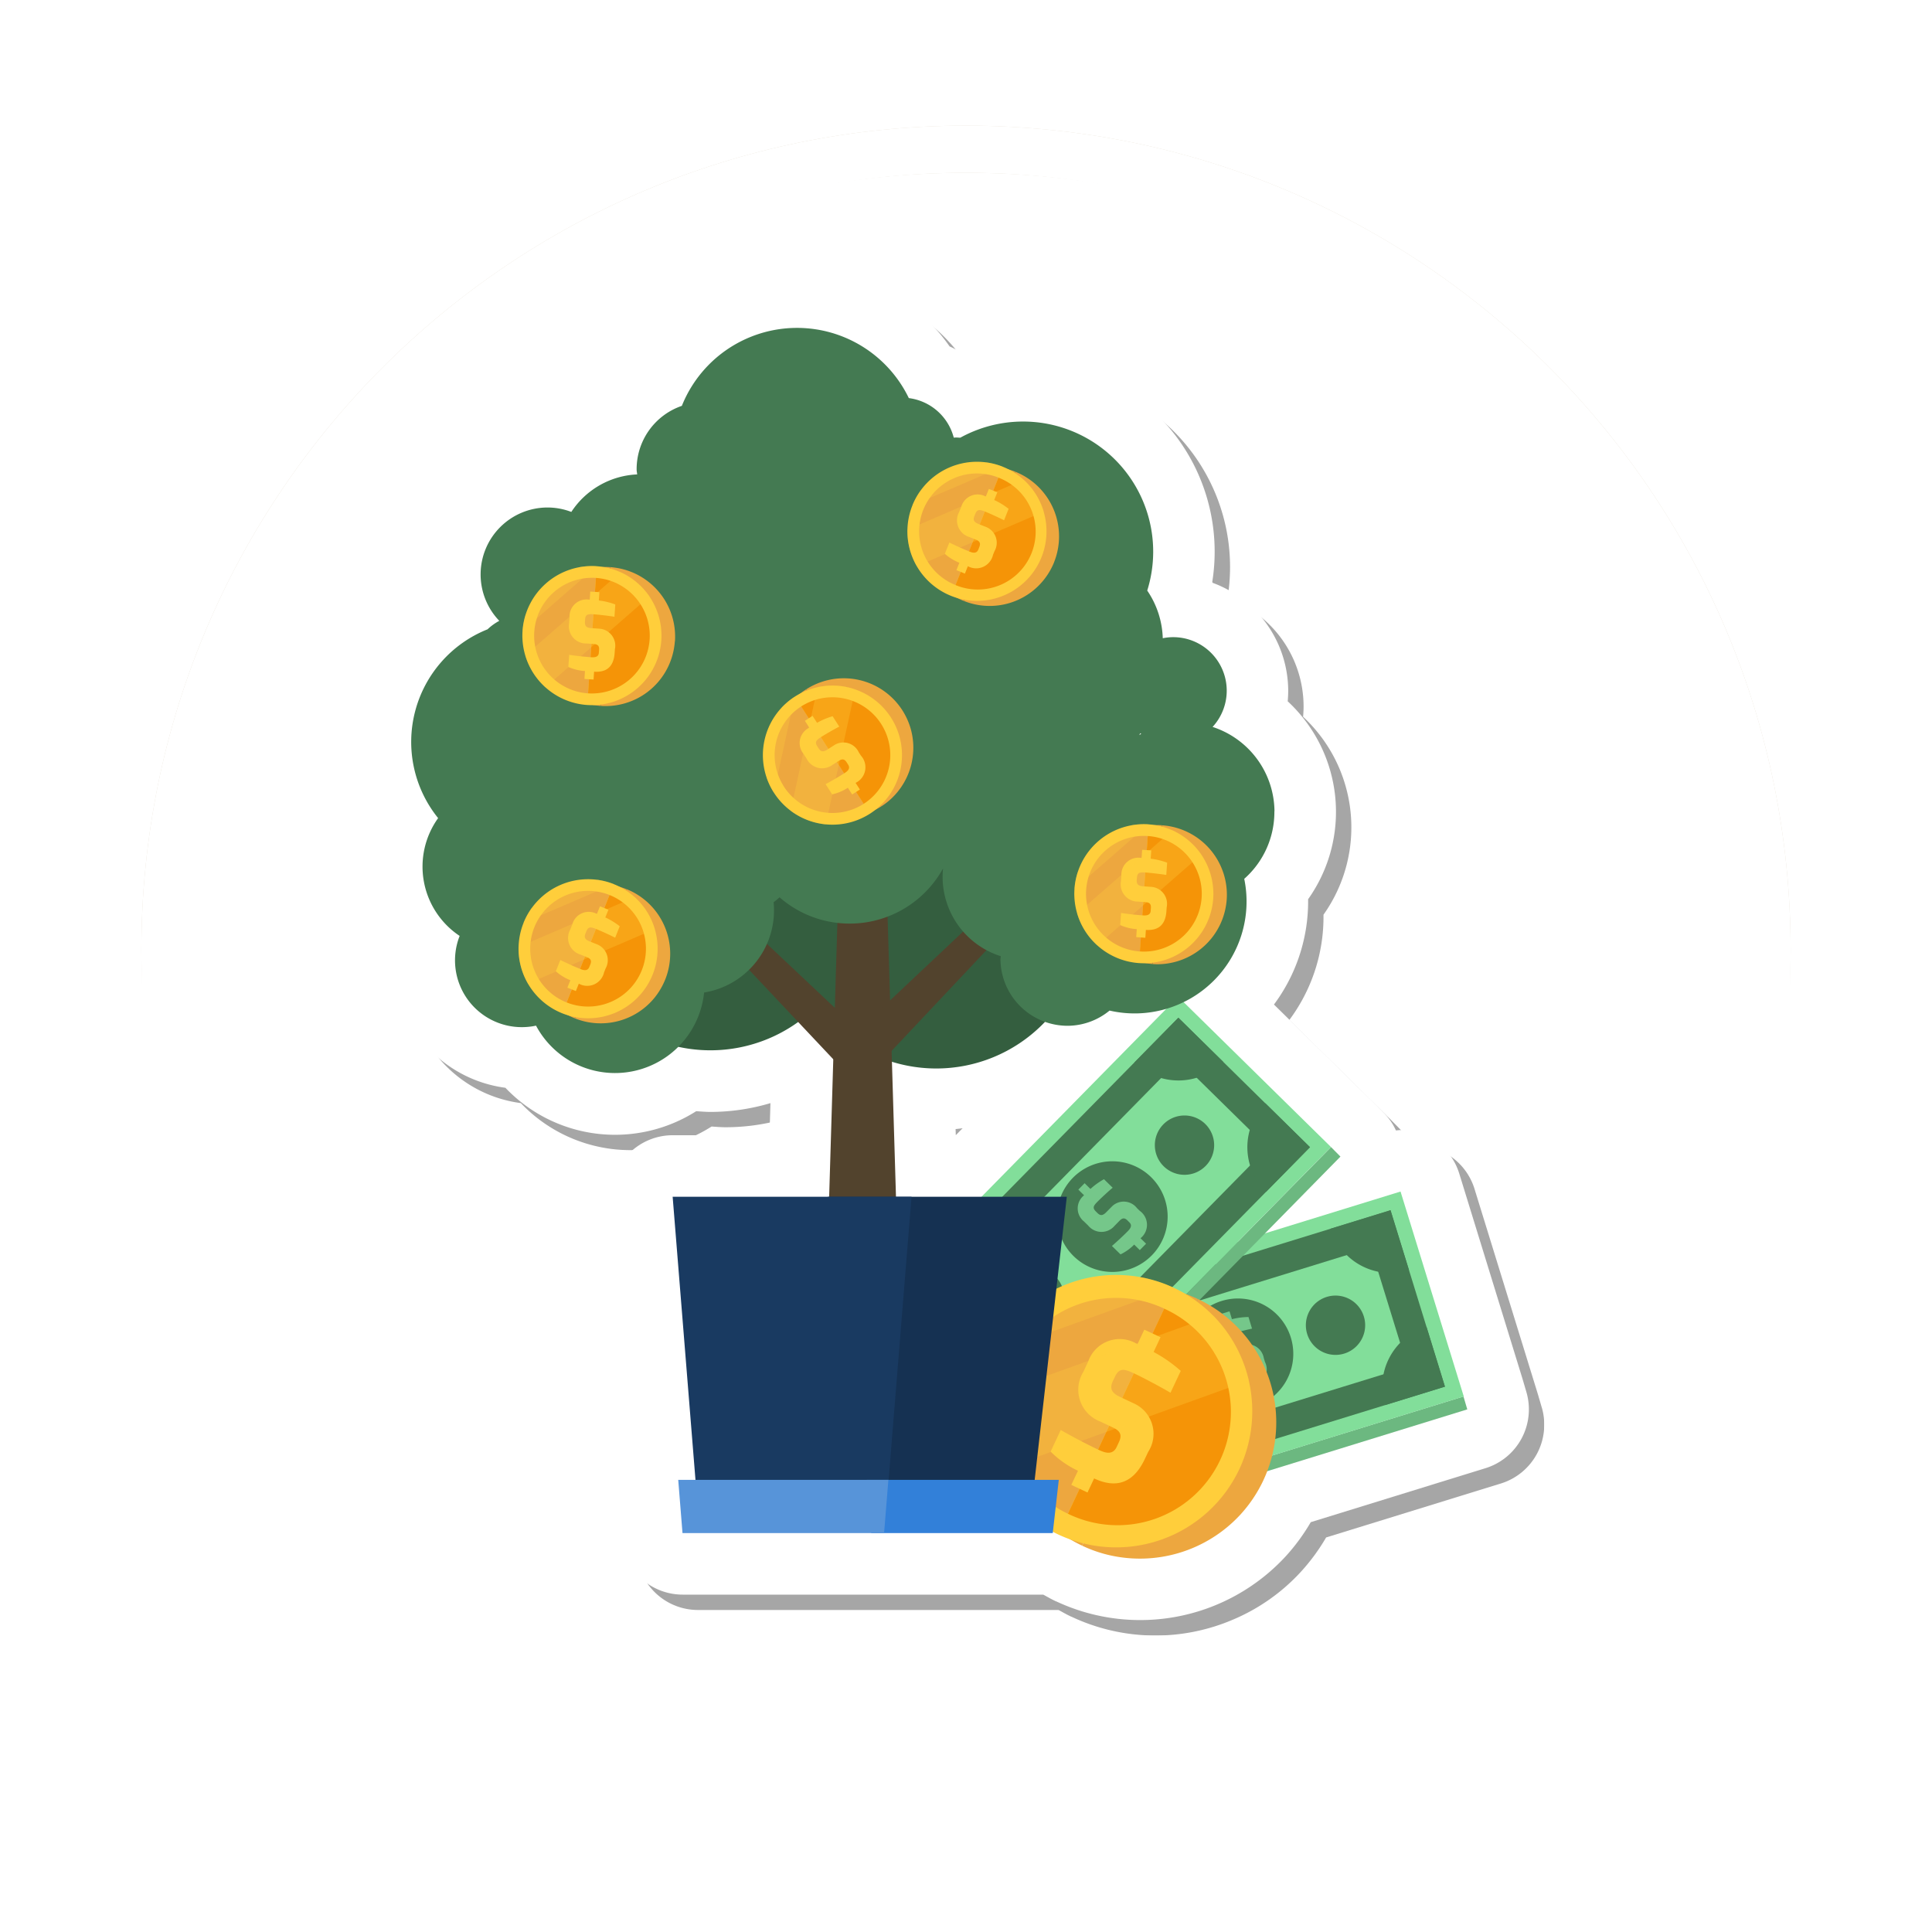 <svg xmlns="http://www.w3.org/2000/svg" xmlns:xlink="http://www.w3.org/1999/xlink" width="123" height="123" viewBox="0 0 123 123">
  <defs>
    <filter id="Trazado_1053279" x="0" y="0" width="123" height="123" filterUnits="userSpaceOnUse">
      <feOffset dy="1" input="SourceAlpha"/>
      <feGaussianBlur stdDeviation="3" result="blur"/>
      <feFlood flood-opacity="0.161"/>
      <feComposite operator="in" in2="blur"/>
    </filter>
    <filter id="Trazado_1053279-2" x="0" y="0" width="123" height="123" filterUnits="userSpaceOnUse">
      <feOffset dy="3" input="SourceAlpha"/>
      <feGaussianBlur stdDeviation="3" result="blur-2"/>
      <feFlood flood-opacity="0.161" result="color"/>
      <feComposite operator="out" in="SourceGraphic" in2="blur-2"/>
      <feComposite operator="in" in="color"/>
      <feComposite operator="in" in2="SourceGraphic"/>
    </filter>
    <clipPath id="clip-path">
      <rect id="Rectángulo_407758" data-name="Rectángulo 407758" width="76.062" height="87.177" fill="none"/>
    </clipPath>
    <clipPath id="clip-path-2">
      <rect id="Rectángulo_407757" data-name="Rectángulo 407757" width="76.061" height="87.176" fill="none"/>
    </clipPath>
    <clipPath id="clip-path-3">
      <rect id="Rectángulo_407748" data-name="Rectángulo 407748" width="75.082" height="86.197" fill="none"/>
    </clipPath>
    <clipPath id="clip-path-4">
      <rect id="Rectángulo_407751" data-name="Rectángulo 407751" width="17.124" height="12.397" fill="none"/>
    </clipPath>
    <clipPath id="clip-path-5">
      <rect id="Rectángulo_407752" data-name="Rectángulo 407752" width="8.676" height="6.606" fill="none"/>
    </clipPath>
    <clipPath id="clip-path-6">
      <rect id="Rectángulo_407753" data-name="Rectángulo 407753" width="8.677" height="6.606" fill="none"/>
    </clipPath>
    <clipPath id="clip-path-7">
      <rect id="Rectángulo_407754" data-name="Rectángulo 407754" width="5.642" height="8.836" fill="none"/>
    </clipPath>
    <clipPath id="clip-path-8">
      <rect id="Rectángulo_407755" data-name="Rectángulo 407755" width="8.074" height="7.716" fill="none"/>
    </clipPath>
    <clipPath id="clip-path-9">
      <rect id="Rectángulo_407756" data-name="Rectángulo 407756" width="8.073" height="7.716" fill="none"/>
    </clipPath>
  </defs>
  <g id="Grupo_1180578" data-name="Grupo 1180578" transform="translate(-248.051 -34963)">
    <g data-type="innerShadowGroup">
      <g transform="matrix(1, 0, 0, 1, 248.05, 34963)" filter="url(#Trazado_1053279)">
        <g id="Trazado_1053279-3" data-name="Trazado 1053279" transform="translate(9 8)" fill="#e2dacc">
          <path d="M 52.5 103.5 C 45.614 103.5 38.936 102.152 32.649 99.493 C 26.576 96.924 21.122 93.247 16.438 88.562 C 11.753 83.878 8.076 78.424 5.507 72.351 C 2.848 66.064 1.5 59.386 1.5 52.5 C 1.5 45.614 2.848 38.936 5.507 32.649 C 8.076 26.576 11.753 21.122 16.438 16.438 C 21.122 11.753 26.576 8.076 32.649 5.507 C 38.936 2.848 45.614 1.5 52.5 1.5 C 59.386 1.5 66.064 2.848 72.351 5.507 C 78.424 8.076 83.878 11.753 88.562 16.438 C 93.247 21.122 96.924 26.576 99.493 32.649 C 102.152 38.936 103.5 45.614 103.5 52.5 C 103.5 59.386 102.152 66.064 99.493 72.351 C 96.924 78.424 93.247 83.878 88.562 88.562 C 83.878 93.247 78.424 96.924 72.351 99.493 C 66.064 102.152 59.386 103.5 52.5 103.5 Z" stroke="none"/>
          <path d="M 52.5 3 C 45.816 3 39.334 4.308 33.233 6.889 C 27.339 9.382 22.045 12.951 17.498 17.498 C 12.951 22.045 9.382 27.339 6.889 33.233 C 4.308 39.334 3 45.816 3 52.5 C 3 59.184 4.308 65.666 6.889 71.767 C 9.382 77.661 12.951 82.955 17.498 87.502 C 22.045 92.049 27.339 95.618 33.233 98.111 C 39.334 100.692 45.816 102 52.5 102 C 59.184 102 65.666 100.692 71.767 98.111 C 77.661 95.618 82.955 92.049 87.502 87.502 C 92.049 82.955 95.618 77.661 98.111 71.767 C 100.692 65.666 102 59.184 102 52.5 C 102 45.816 100.692 39.334 98.111 33.233 C 95.618 27.339 92.049 22.045 87.502 17.498 C 82.955 12.951 77.661 9.382 71.767 6.889 C 65.666 4.308 59.184 3 52.5 3 M 52.5 0 C 81.495 0 105 23.505 105 52.5 C 105 81.495 81.495 105 52.5 105 C 23.505 105 0 81.495 0 52.5 C 0 23.505 23.505 0 52.5 0 Z" stroke="none" fill="#fff"/>
        </g>
      </g>
      <g id="Trazado_1053279-4" data-name="Trazado 1053279" transform="translate(257.051 34971)" fill="#e2dacc">
        <path d="M 52.5 103.5 C 45.614 103.5 38.936 102.152 32.649 99.493 C 26.576 96.924 21.122 93.247 16.438 88.562 C 11.753 83.878 8.076 78.424 5.507 72.351 C 2.848 66.064 1.5 59.386 1.5 52.5 C 1.5 45.614 2.848 38.936 5.507 32.649 C 8.076 26.576 11.753 21.122 16.438 16.438 C 21.122 11.753 26.576 8.076 32.649 5.507 C 38.936 2.848 45.614 1.5 52.5 1.5 C 59.386 1.5 66.064 2.848 72.351 5.507 C 78.424 8.076 83.878 11.753 88.562 16.438 C 93.247 21.122 96.924 26.576 99.493 32.649 C 102.152 38.936 103.5 45.614 103.5 52.5 C 103.5 59.386 102.152 66.064 99.493 72.351 C 96.924 78.424 93.247 83.878 88.562 88.562 C 83.878 93.247 78.424 96.924 72.351 99.493 C 66.064 102.152 59.386 103.5 52.5 103.5 Z" stroke="none"/>
        <path d="M 52.5 3 C 45.816 3 39.334 4.308 33.233 6.889 C 27.339 9.382 22.045 12.951 17.498 17.498 C 12.951 22.045 9.382 27.339 6.889 33.233 C 4.308 39.334 3 45.816 3 52.5 C 3 59.184 4.308 65.666 6.889 71.767 C 9.382 77.661 12.951 82.955 17.498 87.502 C 22.045 92.049 27.339 95.618 33.233 98.111 C 39.334 100.692 45.816 102 52.5 102 C 59.184 102 65.666 100.692 71.767 98.111 C 77.661 95.618 82.955 92.049 87.502 87.502 C 92.049 82.955 95.618 77.661 98.111 71.767 C 100.692 65.666 102 59.184 102 52.5 C 102 45.816 100.692 39.334 98.111 33.233 C 95.618 27.339 92.049 22.045 87.502 17.498 C 82.955 12.951 77.661 9.382 71.767 6.889 C 65.666 4.308 59.184 3 52.5 3 M 52.5 0 C 81.495 0 105 23.505 105 52.5 C 105 81.495 81.495 105 52.5 105 C 23.505 105 0 81.495 0 52.5 C 0 23.505 23.505 0 52.5 0 Z" stroke="none"/>
      </g>
      <g transform="matrix(1, 0, 0, 1, 248.05, 34963)" filter="url(#Trazado_1053279-2)">
        <g id="Trazado_1053279-5" data-name="Trazado 1053279" transform="translate(9 8)" fill="#fff">
          <path d="M 52.5 103.5 C 45.614 103.5 38.936 102.152 32.649 99.493 C 26.576 96.924 21.122 93.247 16.438 88.562 C 11.753 83.878 8.076 78.424 5.507 72.351 C 2.848 66.064 1.5 59.386 1.5 52.5 C 1.5 45.614 2.848 38.936 5.507 32.649 C 8.076 26.576 11.753 21.122 16.438 16.438 C 21.122 11.753 26.576 8.076 32.649 5.507 C 38.936 2.848 45.614 1.5 52.5 1.5 C 59.386 1.5 66.064 2.848 72.351 5.507 C 78.424 8.076 83.878 11.753 88.562 16.438 C 93.247 21.122 96.924 26.576 99.493 32.649 C 102.152 38.936 103.5 45.614 103.5 52.5 C 103.5 59.386 102.152 66.064 99.493 72.351 C 96.924 78.424 93.247 83.878 88.562 88.562 C 83.878 93.247 78.424 96.924 72.351 99.493 C 66.064 102.152 59.386 103.5 52.5 103.5 Z" stroke="none"/>
          <path d="M 52.5 3 C 45.816 3 39.334 4.308 33.233 6.889 C 27.339 9.382 22.045 12.951 17.498 17.498 C 12.951 22.045 9.382 27.339 6.889 33.233 C 4.308 39.334 3 45.816 3 52.5 C 3 59.184 4.308 65.666 6.889 71.767 C 9.382 77.661 12.951 82.955 17.498 87.502 C 22.045 92.049 27.339 95.618 33.233 98.111 C 39.334 100.692 45.816 102 52.5 102 C 59.184 102 65.666 100.692 71.767 98.111 C 77.661 95.618 82.955 92.049 87.502 87.502 C 92.049 82.955 95.618 77.661 98.111 71.767 C 100.692 65.666 102 59.184 102 52.5 C 102 45.816 100.692 39.334 98.111 33.233 C 95.618 27.339 92.049 22.045 87.502 17.498 C 82.955 12.951 77.661 9.382 71.767 6.889 C 65.666 4.308 59.184 3 52.5 3 M 52.5 0 C 81.495 0 105 23.505 105 52.5 C 105 81.495 81.495 105 52.5 105 C 23.505 105 0 81.495 0 52.5 C 0 23.505 23.505 0 52.5 0 Z" stroke="none"/>
        </g>
      </g>
      <g id="Trazado_1053279-6" data-name="Trazado 1053279" transform="translate(257.051 34971)" fill="none">
        <path d="M 52.5 103.5 C 45.614 103.5 38.936 102.152 32.649 99.493 C 26.576 96.924 21.122 93.247 16.438 88.562 C 11.753 83.878 8.076 78.424 5.507 72.351 C 2.848 66.064 1.5 59.386 1.5 52.5 C 1.5 45.614 2.848 38.936 5.507 32.649 C 8.076 26.576 11.753 21.122 16.438 16.438 C 21.122 11.753 26.576 8.076 32.649 5.507 C 38.936 2.848 45.614 1.5 52.5 1.5 C 59.386 1.5 66.064 2.848 72.351 5.507 C 78.424 8.076 83.878 11.753 88.562 16.438 C 93.247 21.122 96.924 26.576 99.493 32.649 C 102.152 38.936 103.5 45.614 103.5 52.5 C 103.5 59.386 102.152 66.064 99.493 72.351 C 96.924 78.424 93.247 83.878 88.562 88.562 C 83.878 93.247 78.424 96.924 72.351 99.493 C 66.064 102.152 59.386 103.5 52.5 103.5 Z" stroke="none"/>
        <path d="M 52.5 3 C 45.816 3 39.334 4.308 33.233 6.889 C 27.339 9.382 22.045 12.951 17.498 17.498 C 12.951 22.045 9.382 27.339 6.889 33.233 C 4.308 39.334 3 45.816 3 52.5 C 3 59.184 4.308 65.666 6.889 71.767 C 9.382 77.661 12.951 82.955 17.498 87.502 C 22.045 92.049 27.339 95.618 33.233 98.111 C 39.334 100.692 45.816 102 52.5 102 C 59.184 102 65.666 100.692 71.767 98.111 C 77.661 95.618 82.955 92.049 87.502 87.502 C 92.049 82.955 95.618 77.661 98.111 71.767 C 100.692 65.666 102 59.184 102 52.5 C 102 45.816 100.692 39.334 98.111 33.233 C 95.618 27.339 92.049 22.045 87.502 17.498 C 82.955 12.951 77.661 9.382 71.767 6.889 C 65.666 4.308 59.184 3 52.5 3 M 52.5 0 C 81.495 0 105 23.505 105 52.5 C 105 81.495 81.495 105 52.5 105 C 23.505 105 0 81.495 0 52.5 C 0 23.505 23.505 0 52.5 0 Z" stroke="none" fill="#fff"/>
      </g>
    </g>
    <g id="Grupo_1180602" data-name="Grupo 1180602" transform="translate(270.305 34979.953)" clip-path="url(#clip-path)">
      <g id="Grupo_1180601" data-name="Grupo 1180601" transform="translate(0 0.001)">
        <g id="Grupo_1180600" data-name="Grupo 1180600" clip-path="url(#clip-path-2)">
          <g id="Grupo_1180581" data-name="Grupo 1180581" transform="translate(0.98 0.979)" opacity="0.7" style="mix-blend-mode: multiply;isolation: isolate">
            <g id="Grupo_1180580" data-name="Grupo 1180580">
              <g id="Grupo_1180579" data-name="Grupo 1180579" clip-path="url(#clip-path-3)">
                <path id="Trazado_1053387" data-name="Trazado 1053387" d="M75.479,72.226l-.24-.821-.009-.021-.005-.026L71.2,58.318a3.916,3.916,0,0,0-3.744-2.765c-.095,0-.188.014-.282.021a3.922,3.922,0,0,0-.749-1.095l-.6-.609-.019-.016-.014-.016L59.41,47.561a10.976,10.976,0,0,0,2.175-6.647c0-.019,0-.037,0-.056a9.6,9.6,0,0,0-1.3-12.6,7.2,7.2,0,0,0,.032-.728,7.345,7.345,0,0,0-4.81-6.815c-.009-.019-.018-.039-.025-.058A12.2,12.2,0,0,0,43.436,6.525h-.1a12.267,12.267,0,0,0-2.726.333,7.3,7.3,0,0,0-1.847-1.2,11.9,11.9,0,0,0-9.712-5.1h-.1A11.776,11.776,0,0,0,18.773,6.531a8.2,8.2,0,0,0-3.365,4.131A9.27,9.27,0,0,0,13.234,12c-.044,0-.133,0-.133,0a8.189,8.189,0,0,0-8,9.613A11.633,11.633,0,0,0,1.73,35.923a9.23,9.23,0,0,0,1.619,8.682c0,.042,0,.084,0,.126a8.2,8.2,0,0,0,7.133,8.122,9.631,9.631,0,0,0,12.147,1.491c.3.021.6.047.91.047a13.455,13.455,0,0,0,3.817-.56l-.061,2.044H21.127a3.916,3.916,0,0,0-3.9,4.233l1.231,15.257a3.906,3.906,0,0,0-.875,2.772l.275,3.387a3.918,3.918,0,0,0,3.9,3.6H44.709l.053.023c.244.135.488.274.744.393l.011.007.007,0,.011.005.016.005a12.531,12.531,0,0,0,10.291.172,12.4,12.4,0,0,0,4.315-3.049,12.694,12.694,0,0,0,1.595-2.174l11.127-3.435a3.918,3.918,0,0,0,2.6-4.852M39.154,55.876h0l-.012-.389c.153-.014.3-.035.451-.053Z" transform="translate(-0.559 -0.558)" fill="gray"/>
              </g>
            </g>
          </g>
          <path id="Trazado_1053388" data-name="Trazado 1053388" d="M.719,38.218a9.213,9.213,0,0,0,2.072,5.828v.126A8.206,8.206,0,0,0,9.922,52.3a9.637,9.637,0,0,0,12.147,1.491c.3.019.6.046.91.046a13.393,13.393,0,0,0,3.817-.56l-.061,2.044H20.569a3.917,3.917,0,0,0-3.9,4.235L17.9,74.807a3.911,3.911,0,0,0-.875,2.772l.275,3.389a3.919,3.919,0,0,0,3.9,3.6H44.151l.053.021c.246.135.488.274.744.395l.011.005.007,0,.011.005.016.005A12.6,12.6,0,0,0,59.6,82.129a12.694,12.694,0,0,0,1.595-2.174l11.127-3.437a3.919,3.919,0,0,0,2.6-4.851l-.242-.823-.009-.021-.005-.026L70.648,57.759A3.92,3.92,0,0,0,66.9,54.994c-.095,0-.188.016-.282.021a3.886,3.886,0,0,0-.749-1.095l-.6-.607-.019-.016-.014-.018L58.852,47a10.984,10.984,0,0,0,2.175-6.647c0-.019,0-.039,0-.058a9.6,9.6,0,0,0-1.3-12.6,7.171,7.171,0,0,0,.032-.728,7.345,7.345,0,0,0-4.81-6.815c-.009-.019-.018-.039-.025-.058A12.2,12.2,0,0,0,42.878,5.968h-.1a12.165,12.165,0,0,0-2.726.333A7.277,7.277,0,0,0,38.2,5.1,11.9,11.9,0,0,0,28.489,0h-.1A11.78,11.78,0,0,0,18.215,5.972,8.183,8.183,0,0,0,14.852,10.1a9.245,9.245,0,0,0-2.175,1.337c-.044,0-.132,0-.132,0a8.189,8.189,0,0,0-8,9.613A11.636,11.636,0,0,0,1.172,35.366a9.122,9.122,0,0,0-.453,2.852M39.031,54.875l-.435.442h0l-.012-.389c.153-.012.3-.033.451-.053" transform="translate(0 -0.001)" fill="#fff"/>
          <path id="Trazado_1053389" data-name="Trazado 1053389" d="M26.6,49.463l-.253-.83,24.7-7.617.242.821Z" transform="translate(19.871 30.937)" fill="#6cb880"/>
          <rect id="Rectángulo_407749" data-name="Rectángulo 407749" width="25.852" height="13.646" transform="matrix(0.956, -0.295, 0.295, 0.956, 42.196, 66.531)" fill="#82de9a"/>
          <path id="Trazado_1053390" data-name="Trazado 1053390" d="M46.365,36.641l2.34,7.587L29.447,50.166l-2.338-7.585Zm1.258-2.384L24.728,41.316l3.465,11.231,22.893-7.059Z" transform="translate(18.651 25.838)" fill="#447a52"/>
          <path id="Trazado_1053391" data-name="Trazado 1053391" d="M28.537,37.612A3.991,3.991,0,0,1,25.905,42.6l-1.177-3.817Z" transform="translate(18.651 28.369)" fill="#447a52"/>
          <path id="Trazado_1053392" data-name="Trazado 1053392" d="M35.606,35.431a3.993,3.993,0,0,0,4.987,2.644l-1.177-3.817Z" transform="translate(26.856 25.838)" fill="#447a52"/>
          <path id="Trazado_1053393" data-name="Trazado 1053393" d="M31.013,45.222a3.984,3.984,0,0,0-4.98-2.635l1.175,3.81Z" transform="translate(19.636 31.987)" fill="#447a52"/>
          <path id="Trazado_1053394" data-name="Trazado 1053394" d="M37.655,43.473a3.99,3.99,0,0,1,2.64-4.986l1.174,3.81Z" transform="translate(28.268 29.029)" fill="#447a52"/>
          <path id="Trazado_1053395" data-name="Trazado 1053395" d="M30.978,40.976a1.887,1.887,0,1,0-1.247,2.359,1.891,1.891,0,0,0,1.247-2.359" transform="translate(20.581 29.901)" fill="#447a52"/>
          <path id="Trazado_1053396" data-name="Trazado 1053396" d="M37.123,39.946a3.523,3.523,0,1,0-2.324,4.4,3.521,3.521,0,0,0,2.324-4.4" transform="translate(22.804 28.256)" fill="#447a52"/>
          <path id="Trazado_1053397" data-name="Trazado 1053397" d="M38.4,38.687a1.888,1.888,0,1,0-1.249,2.358A1.889,1.889,0,0,0,38.4,38.687" transform="translate(26.176 28.176)" fill="#447a52"/>
          <path id="Trazado_1053398" data-name="Trazado 1053398" d="M31.287,40.049a1.067,1.067,0,0,1,.8-1.463l-.153-.493.547-.167.154.5a4.444,4.444,0,0,1,1.054-.137l.225.739c-.356.074-.984.237-1.265.323-.335.1-.491.179-.391.5l.04.139c.079.247.214.318.518.225l.46-.144a1.068,1.068,0,0,1,1.389.84l.074.24a1.089,1.089,0,0,1-.784,1.554l.147.474-.549.17-.147-.481A3.01,3.01,0,0,1,32.34,43l-.225-.728c.235-.053.814-.189,1.347-.354.242-.074.421-.191.344-.442l-.051-.167c-.065-.205-.168-.311-.451-.223l-.444.135A1.089,1.089,0,0,1,31.4,40.4Z" transform="translate(23.542 28.605)" fill="#75c78a"/>
          <path id="Trazado_1053399" data-name="Trazado 1053399" d="M25.9,51.007l-.618-.609L43.413,31.964l.6.607Z" transform="translate(19.072 24.109)" fill="#6cb880"/>
          <rect id="Rectángulo_407750" data-name="Rectángulo 407750" width="25.853" height="13.645" transform="matrix(0.701, -0.713, 0.713, 0.701, 34.63, 64.938)" fill="#82de9a"/>
          <path id="Trazado_1053400" data-name="Trazado 1053400" d="M37.326,29.968l5.661,5.566L28.858,49.9,23.2,44.336Zm-.025-2.7L20.5,44.353l8.378,8.24,16.8-17.081Z" transform="translate(15.465 20.57)" fill="#447a52"/>
          <path id="Trazado_1053401" data-name="Trazado 1053401" d="M23.3,35.39a3.989,3.989,0,0,1,.058,5.64L20.5,38.23Z" transform="translate(15.465 26.693)" fill="#447a52"/>
          <path id="Trazado_1053402" data-name="Trazado 1053402" d="M28.484,30.116a3.993,3.993,0,0,0,5.647-.044l-2.849-2.8Z" transform="translate(21.484 20.57)" fill="#447a52"/>
          <path id="Trazado_1053403" data-name="Trazado 1053403" d="M29.3,40.579a3.987,3.987,0,0,0-5.638.046L26.5,43.419Z" transform="translate(17.846 29.743)" fill="#447a52"/>
          <path id="Trazado_1053404" data-name="Trazado 1053404" d="M33.773,36.015a3.988,3.988,0,0,1-.044-5.64l2.842,2.795Z" transform="translate(24.576 22.91)" fill="#447a52"/>
          <path id="Trazado_1053405" data-name="Trazado 1053405" d="M27,36.9a1.887,1.887,0,1,0,.021,2.666A1.889,1.889,0,0,0,27,36.9" transform="translate(17.94 27.42)" fill="#447a52"/>
          <path id="Trazado_1053406" data-name="Trazado 1053406" d="M31.666,33.492a3.522,3.522,0,1,0,.042,4.98,3.52,3.52,0,0,0-.042-4.98" transform="translate(19.365 24.498)" fill="#447a52"/>
          <path id="Trazado_1053407" data-name="Trazado 1053407" d="M32.437,31.361a1.888,1.888,0,1,0,.021,2.668,1.888,1.888,0,0,0-.021-2.668" transform="translate(22.045 23.246)" fill="#447a52"/>
          <path id="Trazado_1053408" data-name="Trazado 1053408" d="M26.825,35.82a1.063,1.063,0,0,1,.007-1.665l-.365-.361.4-.409.37.367a4.449,4.449,0,0,1,.863-.621l.553.542c-.282.235-.756.674-.963.886-.247.249-.347.389-.109.623l.1.1c.184.181.339.179.56-.047l.34-.344a1.065,1.065,0,0,1,1.619.081l.179.174a1.091,1.091,0,0,1,.047,1.742l.354.349-.4.407-.358-.351a3.059,3.059,0,0,1-.87.623l-.546-.535c.182-.158.628-.553,1.019-.951.177-.181.279-.368.093-.551l-.125-.125c-.154-.151-.295-.193-.5.018l-.323.33a1.09,1.09,0,0,1-1.679-.023Z" transform="translate(19.931 24.989)" fill="#75c78a"/>
          <path id="Trazado_1053409" data-name="Trazado 1053409" d="M24.57,42a8.666,8.666,0,0,0,4.161,11.533l7.371-15.7A8.663,8.663,0,0,0,24.57,42" transform="translate(17.91 27.917)" fill="#eda73f"/>
          <path id="Trazado_1053410" data-name="Trazado 1053410" d="M38.123,49.021a8.769,8.769,0,0,1-1.467,2.186,8.7,8.7,0,0,1-8.52,2.533,8.453,8.453,0,0,1-1.549-.56l7.371-15.7c.179.082.351.172.523.267a8.676,8.676,0,0,1,3.642,11.271" transform="translate(20.054 28.271)" fill="#eda73f"/>
          <path id="Trazado_1053411" data-name="Trazado 1053411" d="M35.237,37.43a8.672,8.672,0,1,0,4.158,11.538A8.678,8.678,0,0,0,35.237,37.43" transform="translate(17.254 27.609)" fill="#ffce3b"/>
          <path id="Trazado_1053412" data-name="Trazado 1053412" d="M24.393,41.587a7.211,7.211,0,0,0,3.459,9.592l6.133-13.057a7.209,7.209,0,0,0-9.592,3.465" transform="translate(17.881 28.237)" fill="#eda73f"/>
          <path id="Trazado_1053413" data-name="Trazado 1053413" d="M32.2,37.828,26.07,50.885A7.213,7.213,0,1,0,32.2,37.828" transform="translate(19.664 28.532)" fill="#f59407"/>
          <path id="Trazado_1053414" data-name="Trazado 1053414" d="M27.841,40.6a2.12,2.12,0,0,1,3.13-1.084l.435-.926,1.033.482-.44.939a9.011,9.011,0,0,1,1.728,1.205l-.654,1.391c-.625-.37-1.761-.972-2.3-1.223-.63-.295-.958-.391-1.242.212l-.123.261c-.218.467-.112.751.458,1.017l.868.409a2.12,2.12,0,0,1,.917,3.091l-.212.451c-.868,1.842-2.154,1.742-3.228,1.237l-.421.895-1.032-.484.425-.9a6.1,6.1,0,0,1-1.742-1.221l.644-1.372c.414.235,1.447.809,2.454,1.281.454.214.875.282,1.1-.189l.147-.314c.181-.391.167-.682-.363-.93l-.835-.395a2.164,2.164,0,0,1-1.06-3.161Z" transform="translate(19.192 29.108)" fill="#ffce3b"/>
          <g id="Grupo_1180584" data-name="Grupo 1180584" transform="translate(40.128 64.382)" opacity="0.3" style="mix-blend-mode: screen;isolation: isolate">
            <g id="Grupo_1180583" data-name="Grupo 1180583">
              <g id="Grupo_1180582" data-name="Grupo 1180582" clip-path="url(#clip-path-4)">
                <path id="Trazado_1053415" data-name="Trazado 1053415" d="M32.881,36.7l-8.417,3.035A8.674,8.674,0,0,0,23.348,41.5L34.863,37.35a8.852,8.852,0,0,0-1.982-.649" transform="translate(-22.517 -36.701)" fill="#ffce3b"/>
                <path id="Trazado_1053416" data-name="Trazado 1053416" d="M37.743,38.086,22.9,43.44a8.721,8.721,0,0,0,.9,4.612L40,42.209a8.723,8.723,0,0,0-2.254-4.123" transform="translate(-22.874 -35.656)" fill="#ffce3b"/>
              </g>
            </g>
          </g>
          <path id="Trazado_1053417" data-name="Trazado 1053417" d="M31.824,17.656A10.263,10.263,0,1,0,21.559,27.919,10.265,10.265,0,0,0,31.824,17.656" transform="translate(8.521 5.575)" fill="#1b8035"/>
          <path id="Trazado_1053418" data-name="Trazado 1053418" d="M32.372,18.142a6.152,6.152,0,1,0-6.15,6.152,6.152,6.152,0,0,0,6.15-6.152" transform="translate(15.137 9.043)" fill="#1b8035"/>
          <path id="Trazado_1053419" data-name="Trazado 1053419" d="M20.07,19.251a6.151,6.151,0,1,0-6.152,6.15,6.152,6.152,0,0,0,6.152-6.15" transform="translate(5.858 9.879)" fill="#1b8035"/>
          <path id="Trazado_1053420" data-name="Trazado 1053420" d="M37.671,24.3a7.693,7.693,0,1,0-7.692,7.694A7.695,7.695,0,0,0,37.671,24.3" transform="translate(16.808 12.524)" fill="#1b8035"/>
          <path id="Trazado_1053421" data-name="Trazado 1053421" d="M34.961,27.774A9.557,9.557,0,1,0,25.4,37.331a9.558,9.558,0,0,0,9.557-9.557" transform="translate(11.953 13.74)" fill="#345e3f"/>
          <path id="Trazado_1053422" data-name="Trazado 1053422" d="M26.764,27.115a9.557,9.557,0,1,0-9.557,9.555,9.557,9.557,0,0,0,9.557-9.555" transform="translate(5.77 13.243)" fill="#345e3f"/>
          <path id="Trazado_1053423" data-name="Trazado 1053423" d="M30.056,23.19a7.693,7.693,0,1,0-7.694,7.692,7.694,7.694,0,0,0,7.694-7.692" transform="translate(11.064 11.687)" fill="#345e3f"/>
          <path id="Trazado_1053424" data-name="Trazado 1053424" d="M21.834,52.574h-4.5L18.485,14.26h2.2Z" transform="translate(13.077 10.755)" fill="#52432d"/>
          <path id="Trazado_1053425" data-name="Trazado 1053425" d="M19.658,36.424l-1.788-1.788L33.554,19.865l.875.875Z" transform="translate(13.479 14.983)" fill="#52432d"/>
          <path id="Trazado_1053426" data-name="Trazado 1053426" d="M24.4,36.424l1.788-1.788L10.507,19.865l-.875.875Z" transform="translate(7.265 14.983)" fill="#52432d"/>
          <path id="Trazado_1053427" data-name="Trazado 1053427" d="M57.2,33.013a5.7,5.7,0,0,0-3.94-5.372,3.407,3.407,0,0,0-2.544-5.714,3.359,3.359,0,0,0-.628.068,5.683,5.683,0,0,0-.989-3.035,8.283,8.283,0,0,0-11.9-9.733c-.093,0-.184-.012-.277-.012-.047,0-.093.007-.14.009a3.4,3.4,0,0,0-2.861-2.517,7.9,7.9,0,0,0-14.45.493,4.26,4.26,0,0,0-2.879,4.056c0,.105.026.2.035.309a5.29,5.29,0,0,0-4.193,2.389,4.224,4.224,0,0,0-1.537-.282,4.262,4.262,0,0,0-3.049,7.215,3.455,3.455,0,0,0-.747.54,7.719,7.719,0,0,0-3.147,12.02,5.3,5.3,0,0,0,1.37,7.5,4.253,4.253,0,0,0,3.977,5.808,4.323,4.323,0,0,0,.886-.095,5.7,5.7,0,0,0,10.7-2.11,5.3,5.3,0,0,0,4.451-5.233c0-.174-.009-.346-.025-.516a4.565,4.565,0,0,0,.377-.312,6.79,6.79,0,0,0,10.41-1.838,5.149,5.149,0,0,0-.028.574,5.3,5.3,0,0,0,3.7,5.012c0,.065-.018.126-.018.193a4.276,4.276,0,0,0,4.312,4.238A4.231,4.231,0,0,0,46.7,45.7a7.126,7.126,0,0,0,8.575-8.387,5.678,5.678,0,0,0,1.919-4.3m-8.533-4.973.053.044c-.042.023-.082.051-.125.077.025-.04.049-.081.072-.121" transform="translate(1.685 1.684)" fill="#447a52"/>
          <path id="Trazado_1053428" data-name="Trazado 1053428" d="M6.9,25.213a4.429,4.429,0,0,0,2.474,5.752l3.279-8.226A4.427,4.427,0,0,0,6.9,25.213" transform="translate(4.969 16.913)" fill="#eda73f"/>
          <path id="Trazado_1053429" data-name="Trazado 1053429" d="M13.929,28.358a4.568,4.568,0,0,1-.679,1.158A4.42,4.42,0,0,1,8.177,30.83L11.456,22.6c.095.037.184.077.275.119a4.431,4.431,0,0,1,2.2,5.635" transform="translate(6.168 17.049)" fill="#eda73f"/>
          <path id="Trazado_1053430" data-name="Trazado 1053430" d="M12.2,22.559a4.427,4.427,0,1,0,2.474,5.752A4.426,4.426,0,0,0,12.2,22.559" transform="translate(4.625 16.776)" fill="#ffce3b"/>
          <path id="Trazado_1053431" data-name="Trazado 1053431" d="M6.819,24.986A3.682,3.682,0,0,0,8.875,29.77l2.73-6.84a3.683,3.683,0,0,0-4.786,2.056" transform="translate(4.945 17.096)" fill="#eda73f"/>
          <path id="Trazado_1053432" data-name="Trazado 1053432" d="M10.609,22.817l-2.73,6.84a3.682,3.682,0,1,0,2.73-6.84" transform="translate(5.943 17.209)" fill="#f59407"/>
          <path id="Trazado_1053433" data-name="Trazado 1053433" d="M8.537,24.361a1.082,1.082,0,0,1,1.561-.647l.195-.486.54.216-.2.491a4.531,4.531,0,0,1,.919.563l-.291.728c-.332-.17-.93-.442-1.209-.553-.33-.133-.5-.172-.625.144l-.056.139c-.1.244-.035.386.265.505l.454.181a1.083,1.083,0,0,1,.561,1.547l-.095.237a1.1,1.1,0,0,1-1.609.726l-.188.47-.539-.216.188-.474a3.073,3.073,0,0,1-.924-.57l.286-.717c.218.107.763.368,1.291.579.237.095.453.118.553-.132l.067-.165c.079-.2.063-.351-.216-.461l-.437-.175A1.1,1.1,0,0,1,8.4,24.712Z" transform="translate(5.649 17.519)" fill="#ffce3b"/>
          <g id="Grupo_1180587" data-name="Grupo 1180587" transform="translate(10.757 39.06)" opacity="0.3" style="mix-blend-mode: screen;isolation: isolate">
            <g id="Grupo_1180586" data-name="Grupo 1180586">
              <g id="Grupo_1180585" data-name="Grupo 1180585" clip-path="url(#clip-path-5)">
                <path id="Trazado_1053434" data-name="Trazado 1053434" d="M11.024,22.266l-4.2,1.8A4.344,4.344,0,0,0,6.314,25l5.74-2.466a4.36,4.36,0,0,0-1.03-.272" transform="translate(-5.994 -22.266)" fill="#ffce3b"/>
                <path id="Trazado_1053435" data-name="Trazado 1053435" d="M13.532,22.894l-7.4,3.179a4.463,4.463,0,0,0,.6,2.326l8.078-3.472a4.438,4.438,0,0,0-1.275-2.033" transform="translate(-6.132 -21.792)" fill="#ffce3b"/>
              </g>
            </g>
          </g>
          <path id="Trazado_1053436" data-name="Trazado 1053436" d="M21.018,10.064a4.428,4.428,0,0,0,2.472,5.754l3.28-8.227a4.426,4.426,0,0,0-5.752,2.474" transform="translate(15.614 5.487)" fill="#eda73f"/>
          <path id="Trazado_1053437" data-name="Trazado 1053437" d="M28.045,13.21a4.448,4.448,0,0,1-.682,1.158,4.406,4.406,0,0,1-5.072,1.312l3.28-8.224c.093.037.184.077.272.119a4.431,4.431,0,0,1,2.2,5.635" transform="translate(16.813 5.623)" fill="#eda73f"/>
          <path id="Trazado_1053438" data-name="Trazado 1053438" d="M26.316,7.41a4.428,4.428,0,1,0,2.47,5.754,4.43,4.43,0,0,0-2.47-5.754" transform="translate(15.27 5.35)" fill="#ffce3b"/>
          <path id="Trazado_1053439" data-name="Trazado 1053439" d="M20.933,9.838a3.682,3.682,0,0,0,2.054,4.784l2.731-6.84a3.682,3.682,0,0,0-4.786,2.056" transform="translate(15.591 5.67)" fill="#eda73f"/>
          <path id="Trazado_1053440" data-name="Trazado 1053440" d="M24.722,7.669l-2.731,6.84a3.683,3.683,0,1,0,2.731-6.84" transform="translate(16.587 5.784)" fill="#f59407"/>
          <path id="Trazado_1053441" data-name="Trazado 1053441" d="M22.652,9.212a1.081,1.081,0,0,1,1.561-.646l.195-.486.54.214-.2.491a4.543,4.543,0,0,1,.917.561l-.289.73c-.332-.17-.928-.442-1.207-.553-.33-.132-.5-.17-.626.146l-.056.137c-.1.246-.035.386.263.505l.456.181a1.081,1.081,0,0,1,.561,1.549l-.095.235A1.1,1.1,0,0,1,23.07,13l-.188.47-.54-.218.188-.472a3.188,3.188,0,0,1-.926-.57l.289-.719c.218.109.761.37,1.289.579.239.1.454.118.554-.13l.065-.165c.079-.2.063-.353-.214-.463l-.437-.175a1.106,1.106,0,0,1-.639-1.579Z" transform="translate(16.294 6.094)" fill="#ffce3b"/>
          <g id="Grupo_1180590" data-name="Grupo 1180590" transform="translate(35.516 12.486)" opacity="0.3" style="mix-blend-mode: screen;isolation: isolate">
            <g id="Grupo_1180589" data-name="Grupo 1180589">
              <g id="Grupo_1180588" data-name="Grupo 1180588" clip-path="url(#clip-path-6)">
                <path id="Trazado_1053442" data-name="Trazado 1053442" d="M25.14,7.118l-4.2,1.8a4.343,4.343,0,0,0-.514.935L26.17,7.388a4.487,4.487,0,0,0-1.03-.27" transform="translate(-20.107 -7.118)" fill="#ffce3b"/>
                <path id="Trazado_1053443" data-name="Trazado 1053443" d="M27.646,7.746l-7.4,3.18a4.445,4.445,0,0,0,.6,2.324l8.08-3.472a4.465,4.465,0,0,0-1.277-2.033" transform="translate(-20.245 -6.644)" fill="#ffce3b"/>
              </g>
            </g>
          </g>
          <path id="Trazado_1053444" data-name="Trazado 1053444" d="M16.117,21.471A4.427,4.427,0,0,0,22.234,22.8l-4.786-7.45a4.424,4.424,0,0,0-1.331,6.119" transform="translate(11.625 11.579)" fill="#eda73f"/>
          <path id="Trazado_1053445" data-name="Trazado 1053445" d="M22.692,16.986a4.506,4.506,0,0,1,.547,1.228,4.443,4.443,0,0,1-1.219,4.372,4.205,4.205,0,0,1-.661.518l-4.786-7.449c.084-.054.168-.105.256-.153a4.429,4.429,0,0,1,5.863,1.484" transform="translate(12.5 11.276)" fill="#eda73f"/>
          <path id="Trazado_1053446" data-name="Trazado 1053446" d="M17.035,15.919a4.428,4.428,0,1,0,6.119,1.331,4.43,4.43,0,0,0-6.119-1.331" transform="translate(11.314 11.477)" fill="#ffce3b"/>
          <path id="Trazado_1053447" data-name="Trazado 1053447" d="M16.009,21.063A3.685,3.685,0,0,0,21.1,22.172l-3.98-6.2a3.684,3.684,0,0,0-1.109,5.089" transform="translate(11.635 12.048)" fill="#eda73f"/>
          <path id="Trazado_1053448" data-name="Trazado 1053448" d="M16.39,16.226l3.98,6.2a3.683,3.683,0,1,0-3.98-6.2" transform="translate(12.362 11.796)" fill="#f59407"/>
          <path id="Trazado_1053449" data-name="Trazado 1053449" d="M16.569,18.717a1.082,1.082,0,0,1,.381-1.647l-.282-.439.489-.316.286.444a4.49,4.49,0,0,1,.991-.419l.425.661c-.333.168-.9.5-1.154.66-.3.193-.428.309-.244.595l.077.125c.146.219.293.253.568.079l.41-.265a1.08,1.08,0,0,1,1.584.442l.139.214a1.1,1.1,0,0,1-.342,1.731l.274.425-.491.314-.275-.428a3,3,0,0,1-1,.421l-.416-.649c.212-.116.742-.407,1.219-.714.216-.139.36-.3.216-.525l-.095-.151c-.121-.184-.251-.258-.5-.095l-.4.254a1.106,1.106,0,0,1-1.654-.4Z" transform="translate(12.32 12.305)" fill="#ffce3b"/>
          <g id="Grupo_1180593" data-name="Grupo 1180593" transform="translate(26.55 26.692)" opacity="0.3" style="mix-blend-mode: screen;isolation: isolate">
            <g id="Grupo_1180592" data-name="Grupo 1180592">
              <g id="Grupo_1180591" data-name="Grupo 1180591" clip-path="url(#clip-path-7)">
                <path id="Trazado_1053450" data-name="Trazado 1053450" d="M16.107,16.3l-.972,4.465a4.429,4.429,0,0,0,.463.96l1.33-6.1a4.436,4.436,0,0,0-.821.681" transform="translate(-15.135 -14.911)" fill="#ffce3b"/>
                <path id="Trazado_1053451" data-name="Trazado 1053451" d="M17.721,15.318l-1.712,7.87a4.452,4.452,0,0,0,2.237.865l1.87-8.591a4.422,4.422,0,0,0-2.395-.144" transform="translate(-14.475 -15.216)" fill="#ffce3b"/>
              </g>
            </g>
          </g>
          <path id="Trazado_1053452" data-name="Trazado 1053452" d="M6.774,15.043a4.422,4.422,0,0,0,4.117,4.714l.6-8.834a4.424,4.424,0,0,0-4.714,4.121" transform="translate(5.102 8.23)" fill="#eda73f"/>
          <path id="Trazado_1053453" data-name="Trazado 1053453" d="M13.834,15.635a4.5,4.5,0,0,1-.293,1.31,4.411,4.411,0,0,1-4.424,2.807l.6-8.834c.1.005.2.018.3.032a4.428,4.428,0,0,1,3.823,4.686" transform="translate(6.877 8.234)" fill="#eda73f"/>
          <path id="Trazado_1053454" data-name="Trazado 1053454" d="M11,10.889a4.428,4.428,0,1,0,4.117,4.717A4.429,4.429,0,0,0,11,10.889" transform="translate(4.732 8.205)" fill="#ffce3b"/>
          <path id="Trazado_1053455" data-name="Trazado 1053455" d="M6.708,14.74a3.683,3.683,0,0,0,3.424,3.923l.5-7.349A3.681,3.681,0,0,0,6.708,14.74" transform="translate(5.053 8.526)" fill="#eda73f"/>
          <path id="Trazado_1053456" data-name="Trazado 1053456" d="M9.156,11.309l-.5,7.349a3.683,3.683,0,0,0,.5-7.349" transform="translate(6.529 8.529)" fill="#f59407"/>
          <path id="Trazado_1053457" data-name="Trazado 1053457" d="M8.016,13.424a1.082,1.082,0,0,1,1.286-1.1l.035-.521.581.039-.035.528a4.516,4.516,0,0,1,1.047.253l-.053.784c-.367-.061-1.019-.137-1.319-.156-.356-.025-.53-.009-.551.33L9,13.731c-.016.263.086.379.407.4l.488.033a1.084,1.084,0,0,1,1.012,1.3l-.018.254c-.074,1.037-.7,1.228-1.309,1.186l-.033.5-.581-.039L9,16.863a3.131,3.131,0,0,1-1.058-.26l.054-.772c.24.035.839.116,1.405.154.254.018.468-.028.484-.293l.014-.177c.016-.219-.047-.356-.346-.375l-.472-.032A1.1,1.1,0,0,1,7.992,13.8Z" transform="translate(5.988 8.905)" fill="#ffce3b"/>
          <g id="Grupo_1180596" data-name="Grupo 1180596" transform="translate(11.017 19.085)" opacity="0.3" style="mix-blend-mode: screen;isolation: isolate">
            <g id="Grupo_1180595" data-name="Grupo 1180595">
              <g id="Grupo_1180594" data-name="Grupo 1180594" clip-path="url(#clip-path-8)">
                <path id="Trazado_1053458" data-name="Trazado 1053458" d="M9.924,10.947,6.482,13.952A4.361,4.361,0,0,0,6.28,15l4.707-4.11a4.37,4.37,0,0,0-1.063.058" transform="translate(-6.281 -10.88)" fill="#ffce3b"/>
                <path id="Trazado_1053459" data-name="Trazado 1053459" d="M12.443,11.1,6.379,16.4A4.453,4.453,0,0,0,7.66,18.429l6.621-5.786A4.445,4.445,0,0,0,12.443,11.1" transform="translate(-6.206 -10.713)" fill="#ffce3b"/>
              </g>
            </g>
          </g>
          <path id="Trazado_1053460" data-name="Trazado 1053460" d="M26.8,24.41a4.424,4.424,0,0,0,4.117,4.714l.6-8.834A4.426,4.426,0,0,0,26.8,24.41" transform="translate(20.208 15.295)" fill="#eda73f"/>
          <path id="Trazado_1053461" data-name="Trazado 1053461" d="M33.862,25a4.5,4.5,0,0,1-.293,1.312A4.429,4.429,0,0,1,29.987,29.1a4.2,4.2,0,0,1-.842.023l.6-8.834c.1.005.2.018.3.03A4.43,4.43,0,0,1,33.862,25" transform="translate(21.983 15.3)" fill="#eda73f"/>
          <path id="Trazado_1053462" data-name="Trazado 1053462" d="M31.03,20.257a4.427,4.427,0,1,0,4.117,4.717,4.431,4.431,0,0,0-4.117-4.717" transform="translate(19.838 15.271)" fill="#ffce3b"/>
          <path id="Trazado_1053463" data-name="Trazado 1053463" d="M26.736,24.107a3.684,3.684,0,0,0,3.424,3.923l.5-7.349a3.681,3.681,0,0,0-3.923,3.426" transform="translate(20.159 15.591)" fill="#eda73f"/>
          <path id="Trazado_1053464" data-name="Trazado 1053464" d="M29.182,20.676l-.5,7.349a3.683,3.683,0,1,0,.5-7.349" transform="translate(21.635 15.594)" fill="#f59407"/>
          <path id="Trazado_1053465" data-name="Trazado 1053465" d="M28.042,22.791A1.082,1.082,0,0,1,29.329,21.7l.037-.523.581.039-.037.528a4.494,4.494,0,0,1,1.046.254l-.053.782c-.367-.06-1.017-.135-1.319-.156-.354-.025-.528-.009-.551.332l-.012.147c-.014.261.088.377.409.4l.488.033a1.081,1.081,0,0,1,1.01,1.3l-.018.254c-.07,1.039-.7,1.228-1.307,1.188l-.033.5-.582-.04.035-.509a3.021,3.021,0,0,1-1.054-.258l.053-.77c.239.035.837.116,1.4.153.256.019.468-.028.488-.293l.012-.177c.014-.218-.047-.354-.346-.375l-.47-.032a1.1,1.1,0,0,1-1.089-1.307Z" transform="translate(21.095 15.97)" fill="#ffce3b"/>
          <g id="Grupo_1180599" data-name="Grupo 1180599" transform="translate(46.153 35.518)" opacity="0.3" style="mix-blend-mode: screen;isolation: isolate">
            <g id="Grupo_1180598" data-name="Grupo 1180598">
              <g id="Grupo_1180597" data-name="Grupo 1180597" clip-path="url(#clip-path-9)">
                <path id="Trazado_1053466" data-name="Trazado 1053466" d="M29.951,20.314l-3.44,3.005a4.227,4.227,0,0,0-.2,1.047l4.707-4.11a4.556,4.556,0,0,0-1.065.058" transform="translate(-26.309 -20.247)" fill="#ffce3b"/>
                <path id="Trazado_1053467" data-name="Trazado 1053467" d="M32.47,20.469l-6.064,5.3a4.433,4.433,0,0,0,1.282,2.028l6.621-5.784a4.45,4.45,0,0,0-1.838-1.542" transform="translate(-26.236 -20.08)" fill="#ffce3b"/>
              </g>
            </g>
          </g>
          <path id="Trazado_1053468" data-name="Trazado 1053468" d="M24.965,33.767h-7.6L18.882,52.58H30.435L32.57,33.767Z" transform="translate(13.094 25.469)" fill="#153152"/>
          <path id="Trazado_1053469" data-name="Trazado 1053469" d="M19.327,33.767h-7.6L13.244,52.58H25.413l1.523-18.813Z" transform="translate(8.843 25.469)" fill="#193a61"/>
          <path id="Trazado_1053470" data-name="Trazado 1053470" d="M18.777,44.043l.274,3.387H30.606l.384-3.387Z" transform="translate(14.163 33.219)" fill="#3280d9"/>
          <path id="Trazado_1053471" data-name="Trazado 1053471" d="M11.928,44.043,12.2,47.43H25.034l.274-3.387Z" transform="translate(8.997 33.219)" fill="#5794d9"/>
        </g>
      </g>
    </g>
  </g>
</svg>
